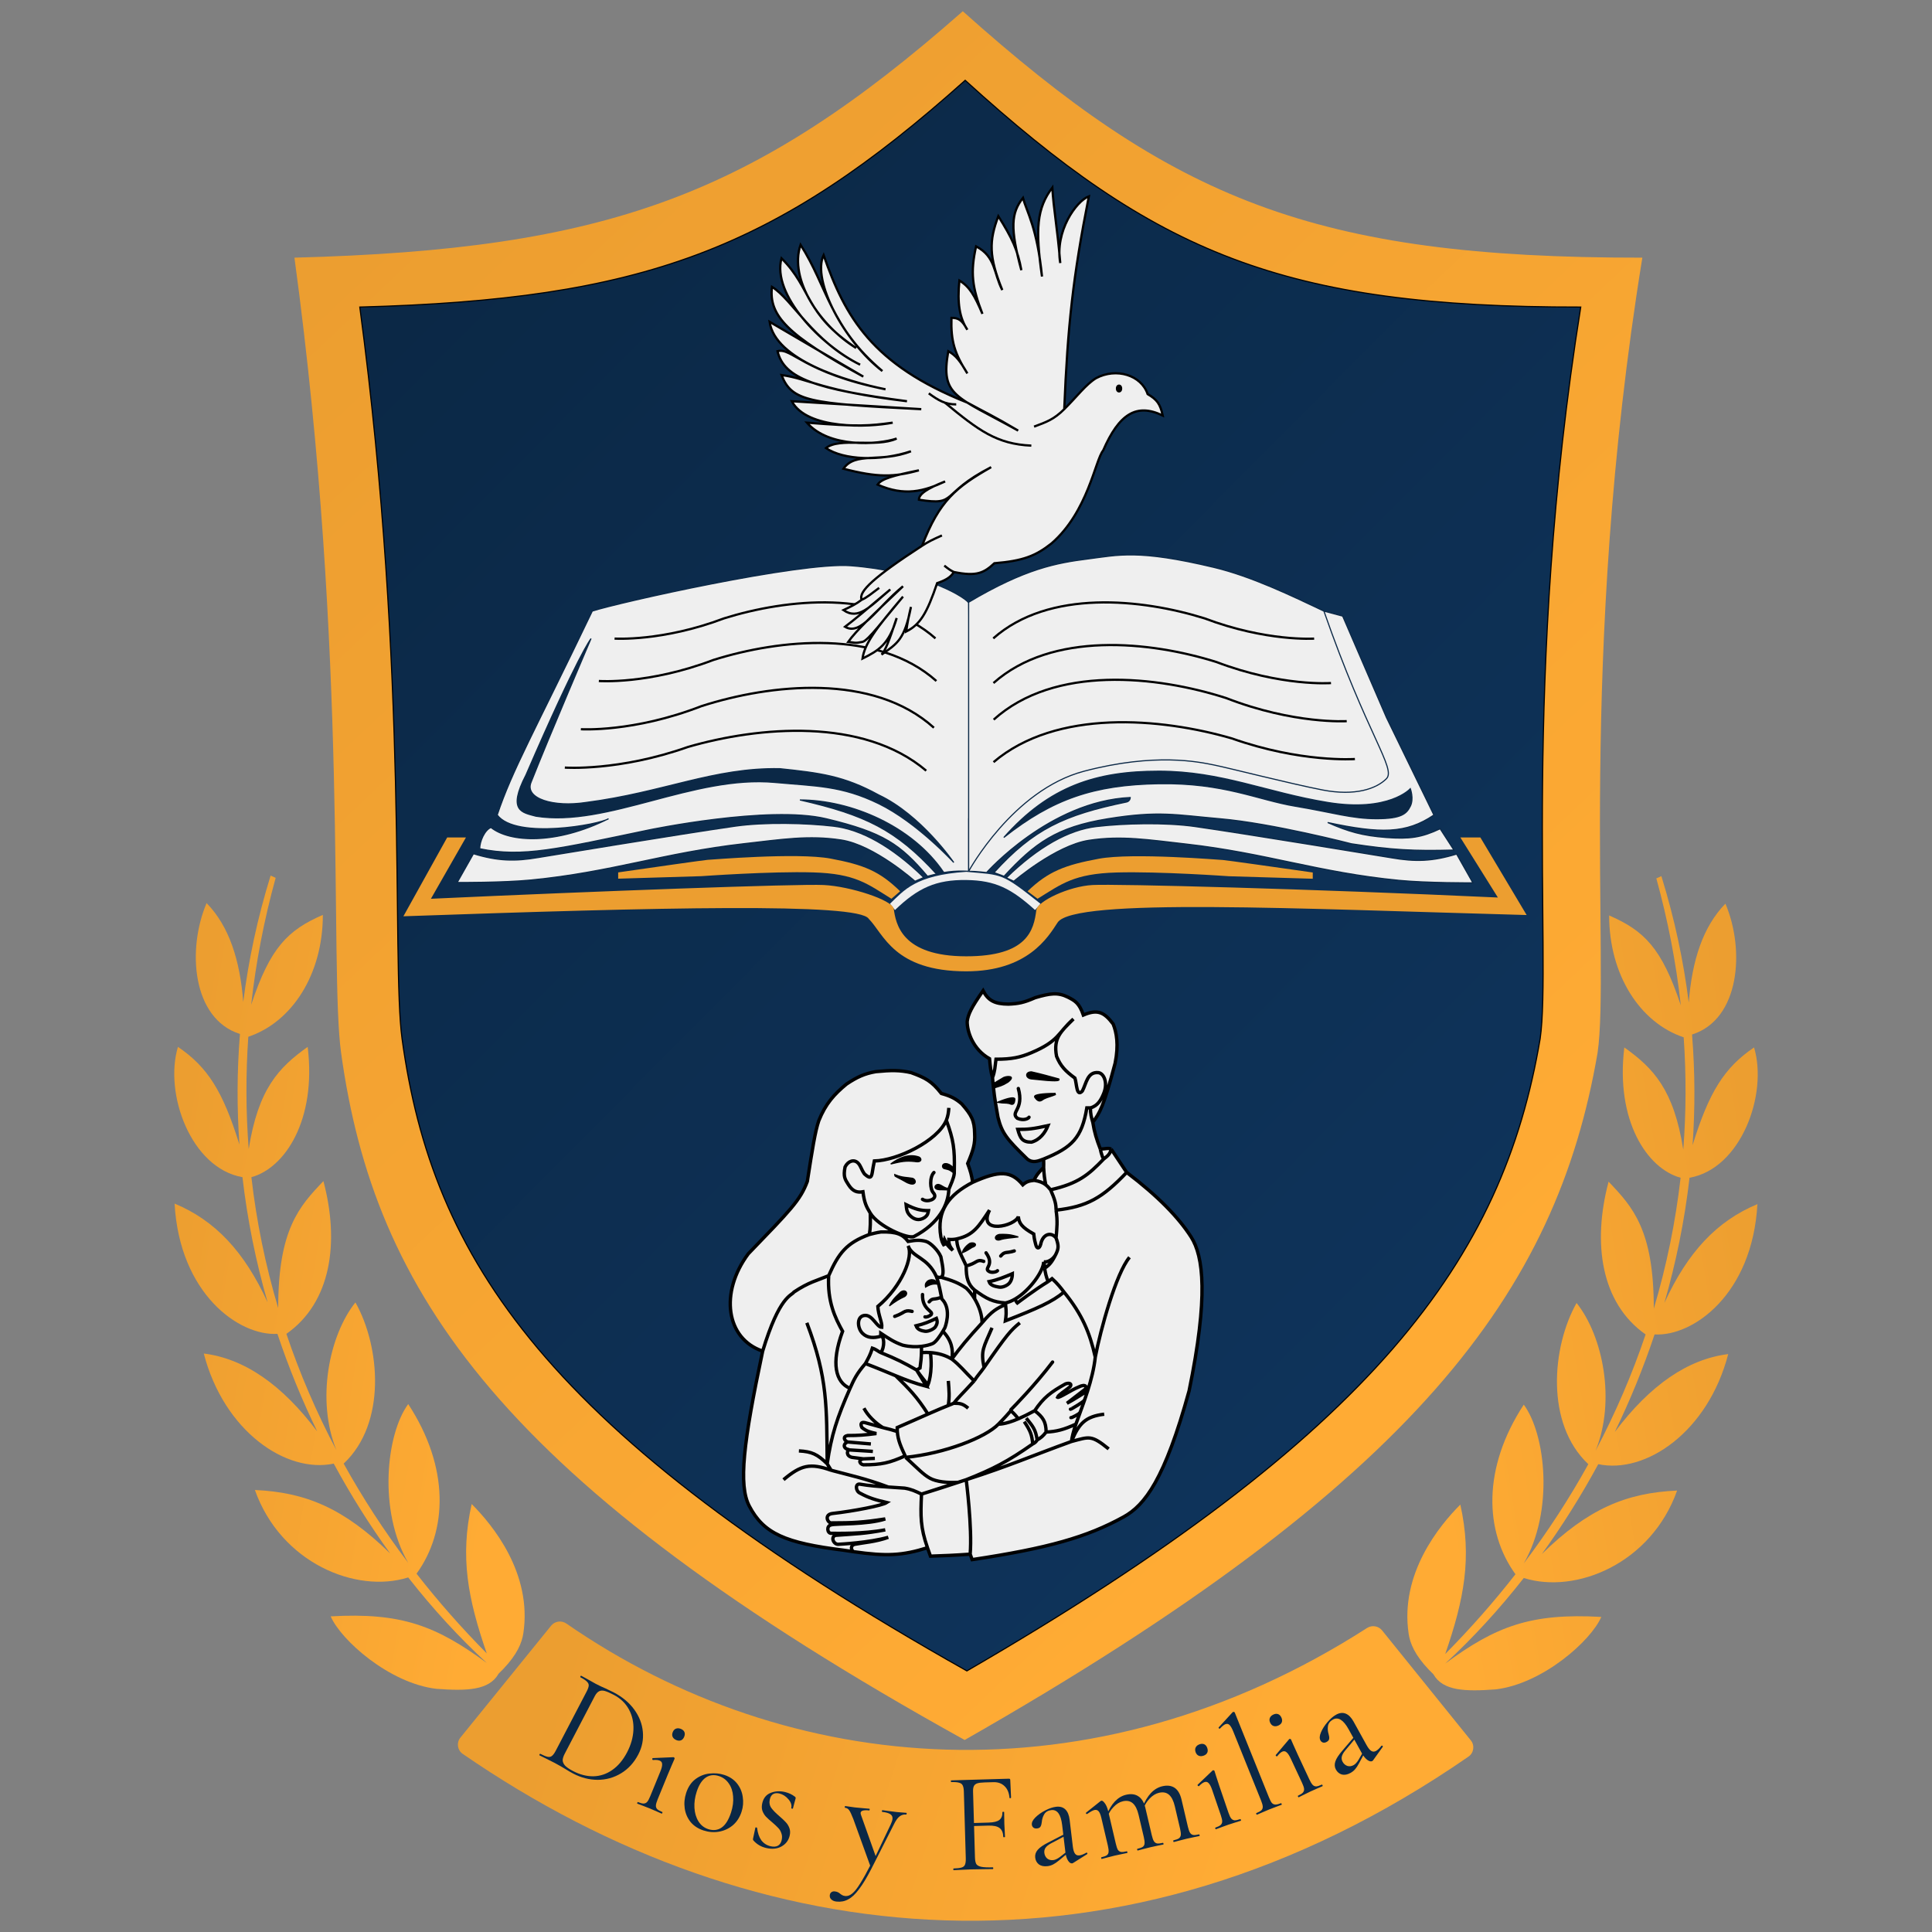 <svg width="1720" height="1720" viewBox="0 0 1720 1720" fill="none" xmlns="http://www.w3.org/2000/svg">
<rect x="0" y="0" width="1720" height="1720" fill="#808080" stroke="none"/>
<path d="M857.148 10C670.093 174.78 539.368 222.04 262.134 229.391C310.852 587.917 293.101 861.179 303.686 937.424C333.224 1150.2 444.96 1319.7 858.81 1549.06C1261.03 1319.7 1385.68 1150.2 1422.25 937.424C1433.58 861.169 1403.96 587.928 1462.13 229.391C1169.08 229.726 1043.92 177.061 857.148 10Z" fill="url(#paint0_linear_103_211)"/>
<path d="M859.28 71.496C689.842 223.108 571.429 266.591 320.306 273.354C364.435 603.229 348.356 854.654 357.944 924.806C384.7 1120.58 485.913 1276.53 860.786 1487.56C1225.12 1276.53 1338.03 1120.58 1371.15 924.806C1381.42 854.645 1354.59 603.24 1407.29 273.354C1141.83 273.663 1028.46 225.206 859.28 71.496Z" fill="url(#paint1_linear_103_211)" stroke="black"/>
<path d="M862.476 728.893V775.663C848.655 775.019 840.572 776.158 825.728 780.105C801.521 751.647 786.752 741.155 735.527 728.893C684.303 716.63 577.398 738.915 577.398 738.915C497.22 755.606 465.473 763.647 427.064 755.606C427.064 748.922 431.518 738.915 437.086 736.673C453.565 749.856 493.888 752.203 539.877 729.81C525.985 735.405 458.421 746.56 442.654 725.55C456.017 685.448 476.062 650.927 527.287 544.022C549.847 536.65 711.847 500.209 757.347 503.65C816.847 508.15 855.795 528.842 862.476 536.65C862.476 596.65 866.847 700.15 862.476 728.893Z" fill="#EFEFEF"/>
<path d="M862.476 775.663C862.476 775.663 862.476 748.922 862.476 728.893C866.847 700.15 862.476 596.65 862.476 536.65C855.795 528.842 816.847 508.15 757.347 503.65C711.847 500.209 549.847 536.65 527.287 544.022C476.062 650.927 456.017 685.448 442.654 725.55C459.358 747.809 534.198 733.966 541.763 728.88C494.993 752.265 453.79 750.036 437.086 736.673C431.518 738.915 427.064 748.922 427.064 755.606C465.473 763.647 497.22 755.606 577.398 738.915C577.398 738.915 684.303 716.63 735.527 728.893C786.752 741.155 801.521 751.647 825.728 780.105C840.572 776.158 848.655 775.019 862.476 775.663Z" stroke="#0B2846"/>
<path d="M893.838 780.151L884.937 776.809C919.9 738.259 947.21 725.502 1002.91 714.001C1004.81 713.608 1006.2 711.931 1006.2 709.988C934.49 713.329 878.331 776.809 878.331 776.809C878.331 776.809 868.554 775.628 862.347 775.696L862.347 724.15L862.347 693.283L862.347 536.173C912.847 506.15 940.847 501.15 968.347 497.65C995.847 494.15 1013.06 488.988 1080.74 505.15C1114.24 513.15 1150.35 530.65 1178.64 544.048L1195.33 548.503L1234.27 638.712L1276.55 725.58C1251.83 742.323 1229.04 742.31 1181.98 732.262C1200.64 740.513 1212.74 743.925 1234.27 745.626C1254.91 747.135 1265.49 745.681 1282.11 737.83L1294.35 756.763C1258.95 757.765 1238.98 756.687 1203.12 751.194C1203.12 751.194 1132.57 732.914 1086.3 728.921C1047.35 725.558 1031.93 721.482 986.177 728.921C940.42 736.359 921.217 750.56 893.838 780.151Z" fill="#EFEFEF"/>
<path d="M862.347 775.696C868.554 775.628 878.331 776.809 878.331 776.809C878.331 776.809 934.49 713.329 1006.2 709.988V709.988C1006.2 711.931 1004.81 713.608 1002.91 714.001C947.21 725.502 919.9 738.259 884.937 776.809L893.838 780.151C921.217 750.56 940.42 736.359 986.177 728.921C1031.93 721.482 1047.35 725.558 1086.3 728.921C1132.57 732.914 1203.12 751.194 1203.12 751.194C1238.98 756.687 1258.95 757.765 1294.35 756.763L1282.11 737.83C1265.49 745.681 1254.91 747.135 1234.27 745.626C1212.74 743.925 1200.64 740.513 1181.98 732.262C1229.04 742.31 1251.83 742.323 1276.55 725.58L1234.27 638.712L1195.33 548.503L1178.64 544.048M862.347 775.696C862.347 775.696 901.626 703.306 965.04 686.6C1028.45 669.895 1067.39 678.359 1080.74 681.032C1094.09 683.705 1148.61 697.701 1177.53 703.306C1206.46 708.91 1225.37 702.192 1234.27 693.283C1243.17 684.373 1217.28 654.888 1178.64 544.048M862.347 775.696L862.347 724.15C862.347 728.921 862.347 696.65 862.347 693.283C862.347 660.15 862.347 543.65 862.347 536.173C912.847 506.15 940.847 501.15 968.347 497.65C995.847 494.15 1013.06 488.988 1080.74 505.15C1114.24 513.15 1150.35 530.65 1178.64 544.048" stroke="#0B2846"/>
<path d="M822.386 781.216L814.591 784.559C814.591 784.559 778.532 752.366 748.89 747.808C719.936 743.356 695.761 747.334 662.03 751.149C591.023 759.18 544.36 776.481 472.72 783.443C447.616 785.883 407.019 785.67 407.019 785.67L421.496 760.058C443.113 766.674 458.453 767.028 479.402 763.399C479.402 763.399 607.465 742.247 654.235 735.559C680.961 731.737 717.709 732.677 742.208 735.559C766.707 738.441 794.014 753.525 822.386 781.216Z" fill="#EFEFEF" stroke="#0B2846"/>
<path d="M895.882 781.516L902.564 784.558C902.564 784.558 939.736 752.667 969.379 748.109C998.332 743.657 1022.51 747.635 1056.24 751.449C1127.25 759.48 1173.91 776.781 1245.55 783.743C1270.65 786.183 1311.25 785.971 1311.25 785.971L1296.77 760.358C1275.16 766.975 1259.82 767.329 1238.87 763.699C1238.87 763.699 1110.8 742.547 1064.03 735.859C1037.31 732.038 1000.56 732.977 976.061 735.859C951.562 738.742 924.255 753.826 895.882 781.516Z" fill="#EFEFEF" stroke="#0B2846"/>
<path d="M801.347 793.444L793.607 800.15C772.191 786.806 761.541 777.79 723.946 776.672C686.351 775.554 624.43 780.026 624.43 780.026L550.347 782.262V776.672C576.147 772.946 628.19 765.492 629.959 765.492C631.728 765.492 709.571 758.785 739.426 764.375C769.281 769.965 783.003 775.604 801.347 793.444Z" fill="#EC9E30"/>
<path d="M914.813 793.466L923.722 800.135C945.289 786.843 956.016 777.864 993.878 776.75C1031.74 775.637 1094.1 780.091 1094.1 780.091L1168.71 782.318V776.75C1142.73 773.038 1090.31 765.614 1088.53 765.614C1086.75 765.614 1008.35 758.933 978.288 764.502C948.221 770.07 933.287 775.697 914.813 793.466Z" fill="#EC9E30"/>
<path d="M860.248 783.444C833.354 783.096 817.199 790.46 796.774 810.17L792.319 804.602C804.847 792.65 814.847 779.15 860.248 776.15C892.847 779.15 891.244 776.763 926.347 804.602L921.495 810.17C900.419 791.165 886.342 783.781 860.248 783.444Z" fill="#EFEFEF"/>
<path d="M398.11 745.582H414.814L383.633 800.147C529.902 793.424 709.914 786.784 733.299 787.898C756.685 789.011 794.546 801.261 795.66 809.056C797.55 822.285 802.342 851.372 860.248 851.372C914.814 851.372 920.382 827.987 922.609 810.17C923.583 802.374 951.562 789.011 972.72 787.898C993.878 786.784 1165.53 791.264 1333.52 799.034L1300.11 745.582H1317.93L1359.13 814.624C1155.9 809.091 956.016 799.034 941.54 821.305C932.914 834.575 914.814 864.735 860.248 864.735C795.65 864.735 786.751 831.328 773.388 817.965C764.48 803.488 586.963 807.758 359.134 815.737L398.11 745.582Z" fill="#EC9E30"/>
<path d="M1031.74 686.57C976.061 686.571 934.327 699.694 893.656 745.59C937.227 711.163 974.052 698.664 1031.74 697.706C1089.43 696.749 1119.71 712.176 1153.12 717.744C1186.53 723.312 1203.23 728.88 1225.5 728.88C1247.78 728.88 1252.23 724.419 1255.57 717.744C1258.91 711.069 1255.57 702.161 1255.57 702.161C1255.57 702.161 1236.64 723.319 1182.07 714.41C1127.51 705.501 1087.42 686.57 1031.74 686.57Z" fill="#0B2846" stroke="#0B2846"/>
<path d="M840.203 776.764L833.522 777.877C797.725 738.679 770.161 725.445 712.141 712.176C757.798 712.176 812.364 735.561 840.203 776.764Z" fill="#0B2846" stroke="#0B2846"/>
<path d="M782.296 707.722C820.158 725.539 849.111 767.855 849.111 767.855C849.111 767.855 816.505 732.221 782.296 715.517C749.263 699.388 726.474 699.949 689.868 696.586C617.485 689.935 540.648 736.675 477.173 726.653C464.925 723.312 451.562 722.198 468.265 689.904C515.036 581.886 526.171 568.523 526.171 568.523C526.171 568.523 489.423 654.27 472.719 696.586C467.004 711.062 492.764 718.858 521.717 714.403C590.76 705.494 635.303 683.223 694.322 684.336C729.565 688.065 751.261 690.611 782.296 707.722Z" fill="#0B2846" stroke="#0B2846"/>
<path d="M547.134 568.514C547.134 568.514 589.634 571.327 644.634 550.5C700.634 533 783.397 524.491 832.802 568.327" stroke="black" stroke-width="2"/>
<path d="M1169.94 568.537C1169.94 568.537 1127.44 571.35 1072.44 550.523C1016.44 533.023 933.678 524.514 884.273 568.35" stroke="black" stroke-width="2"/>
<path d="M533.134 606.265C533.134 606.265 577.134 609.587 635.159 587.525C694.236 568.98 781.537 559.929 833.62 606.265" stroke="black" stroke-width="2"/>
<path d="M1184.94 608.101C1184.94 608.101 1140.94 611.424 1082.92 589.361C1023.84 570.816 936.538 561.765 884.454 608.101" stroke="black" stroke-width="2"/>
<path d="M517.124 649.204C517.124 649.204 563.873 652.185 624.468 628.656C686.15 608.846 777.241 598.995 831.425 647.867" stroke="black" stroke-width="2"/>
<path d="M1198.95 642.01C1198.95 642.01 1152.2 644.991 1091.61 621.462C1029.93 601.652 938.833 591.801 884.65 640.673" stroke="black" stroke-width="2"/>
<path d="M502.845 683.355C502.845 683.355 550.739 686.825 612.465 664.994C675.351 646.752 768.473 638.461 824.571 686.133" stroke="black" stroke-width="2"/>
<path d="M1206.23 675.734C1206.23 675.734 1158.34 679.204 1096.61 657.373C1033.72 639.131 940.602 630.84 884.504 678.512" stroke="black" stroke-width="2"/>
<path d="M1000.28 1350.48C967.575 1368.49 933.113 1378.3 865.481 1388.49L863.713 1383.63C848.383 1384.71 841.316 1384.95 829.129 1385.37L828.356 1385.4L825.704 1377.89C803.413 1384.93 789.121 1385.63 759.851 1381.42C757.577 1381.09 753.455 1380.48 751.012 1380.1C699.145 1373.63 679.916 1365.38 667.039 1340.76C657.33 1322.2 661.735 1284.19 678.972 1202.87C646.266 1191.82 640.521 1150.72 666.155 1116.24C703.606 1077.41 712.447 1068.71 718.749 1051.72C723.184 1023.24 725.664 1007.37 728.914 997.795C735.038 982.481 742.838 974.014 753.664 965.09C762.945 958.902 769.575 955.809 779.74 954.041C793.41 952.716 801.215 952.664 811.119 954.925C824.118 959.667 829.409 962.527 838.079 973.487C846.636 975.831 851.111 978.318 856.2 982.768C864.745 992.533 867.578 997.44 867.691 1009.29C868.194 1018.03 866.542 1024 861.503 1035.8C864.044 1042.84 865.007 1046.17 865.923 1052.6C889.664 1041.93 899.992 1042.07 910.562 1054.81C913.63 1052.1 915.917 1051.3 920.727 1050.83C922.14 1045.72 929.124 1039.34 929.124 1039.34C929.124 1039.34 929.291 1034.75 929.124 1031.83C924.216 1033.68 919.401 1035.8 914.539 1031.83C896.419 1014.15 892.071 1009.16 888.463 994.701C886.717 985.051 885.512 978.303 884.486 968.626C884.349 967.338 884.216 966.516 884.085 965.09C883.921 963.306 883.76 961.402 883.602 959.344C881.898 953.547 881.649 949.492 880.95 942.55C865.923 934.08 860.965 918.198 861.062 909.402C861.911 902.78 864.782 896.981 875.204 882C879.647 890.553 885.339 893.874 897.745 893.933C906.301 893.563 911.117 892.816 921.611 888.188C934.961 884.286 941.822 883.284 950.781 887.746C957.16 890.99 960.84 893.092 964.482 903.657C977.356 898.106 983.138 901.313 990.999 911.612C994 919.071 996.103 929.945 992.767 946.527C982.616 984.964 978.967 991.182 972.879 999.121C974.32 1008.2 976.297 1014.35 979.593 1022.99C979.591 1022.97 979.591 1022.97 979.594 1022.99C984.269 1022.89 986.45 1021.76 989.232 1022.99L1003.05 1043.74C1031.12 1065.03 1049.34 1083.98 1060.39 1101.22C1071.44 1118.45 1075.86 1154.25 1058.62 1238.22C1036.96 1316.89 1019.29 1340.02 1000.28 1350.48Z" fill="#EFEFEF"/>
<path d="M1003.05 1043.74C1031.12 1065.03 1049.34 1083.98 1060.39 1101.22C1071.44 1118.45 1075.86 1154.25 1058.62 1238.22C1036.96 1316.89 1019.29 1340.02 1000.28 1350.48C967.575 1368.49 933.113 1378.3 865.481 1388.49L863.713 1383.63M1003.05 1043.74L989.232 1022.99M1003.05 1043.74C981.467 1066.49 967.824 1074.26 940.173 1077.35M989.232 1022.99C986.45 1021.76 984.268 1022.89 979.593 1022.99M989.232 1022.99C988.343 1027.64 985.669 1029.38 982.602 1031.83M979.593 1022.99C976.296 1014.35 974.32 1008.2 972.879 999.121M979.593 1022.99C979.547 1022.69 980.637 1029.12 982.602 1031.83M972.879 999.121C978.967 991.182 982.616 984.964 992.767 946.527C996.103 929.945 994 919.071 990.999 911.612C983.138 901.313 977.356 898.106 964.481 903.657C960.84 893.092 957.16 890.99 950.781 887.746C941.822 883.284 934.961 884.286 921.611 888.188C911.117 892.816 906.301 893.563 897.745 893.933C885.339 893.874 879.647 890.553 875.204 882C864.782 896.981 861.911 902.78 861.062 909.402C860.965 918.198 865.923 934.08 880.95 942.55C881.649 949.492 881.898 953.547 883.602 959.344M972.879 999.121C971.553 994.701 970.773 991.608 970.773 986.304M883.602 959.344C885.812 953.599 885.812 949.621 886.696 942.992C900.838 942.992 908.352 941.34 918.075 937.246C943.267 926.639 941.499 919.703 955.642 907.192C944.593 918.241 937.522 923.987 940.615 940.34C944.151 949.179 948.571 953.599 956.968 959.786C958.736 965.09 958.294 977.023 963.598 971.277C967.133 964.648 968.017 954.041 977.74 954.925C982.602 955.367 986.58 963.764 982.602 973.487C980.392 978.889 977.402 984.536 970.773 986.304M883.602 959.344C883.76 961.402 883.921 963.306 884.085 965.09C884.216 966.516 884.349 967.338 884.486 968.626C885.512 978.303 886.717 985.051 888.463 994.701C892.071 1009.16 896.419 1014.15 914.539 1031.83C919.401 1035.8 924.216 1033.68 929.124 1031.83M929.124 1031.83C929.291 1034.75 929.124 1039.34 929.124 1039.34M929.124 1031.83C954.516 1021.54 963.17 1012.81 967.575 986.304H970.773M929.124 1039.34C929.124 1039.34 922.14 1045.72 920.727 1050.83M929.124 1039.34C929.46 1046.14 929.95 1049.38 931.015 1054.81M920.727 1050.83C915.917 1051.3 913.63 1052.1 910.562 1054.81C899.992 1042.07 889.664 1041.93 865.923 1052.6M920.727 1050.83C925.839 1051.68 928.699 1052.95 931.015 1054.81M865.923 1052.6C865.007 1046.17 864.044 1042.84 861.503 1035.8C866.542 1024 868.194 1018.03 867.691 1009.29C867.578 997.44 864.745 992.533 856.2 982.768C851.111 978.318 846.636 975.831 838.079 973.487C829.409 962.527 824.118 959.667 811.119 954.925C801.215 952.664 793.41 952.716 779.74 954.041C769.575 955.809 762.945 958.902 753.664 965.09C742.838 974.014 735.038 982.481 728.914 997.795C725.664 1007.37 723.184 1023.24 718.749 1051.72C712.447 1068.71 703.606 1077.41 666.155 1116.24C640.521 1150.72 646.266 1191.82 678.972 1202.87M865.923 1052.6C844.709 1063.65 833.66 1077.79 837.637 1101.22C838.386 1104.85 839.038 1106.62 840.731 1109.17C840.078 1106.62 840.042 1105.34 840.731 1103.43C842.94 1108.3 844.784 1110.14 848.245 1113.15C845.719 1109.79 844.534 1107.82 844.709 1103.43C847.33 1103.59 849.681 1103.42 851.78 1102.96M678.972 1202.87C661.735 1284.19 657.33 1322.2 667.039 1340.76C679.916 1365.38 699.145 1373.63 751.012 1380.1C753.455 1380.48 757.577 1381.09 759.851 1381.42M678.972 1202.87C693.999 1153.37 704.549 1153.69 706.816 1150.27C720.075 1141.43 727.146 1140.11 737.753 1135.69M825.704 1377.89L828.356 1385.4C841.023 1384.96 848.062 1384.73 863.713 1383.63M825.704 1377.89C819.358 1359.64 819.457 1350.02 820.401 1330.15M825.704 1377.89C803.413 1384.93 789.121 1385.63 759.851 1381.42M863.713 1383.63C865.652 1359.92 860.178 1317.34 860.178 1317.34M860.178 1317.34L820.401 1330.15M860.178 1317.34C898.517 1305.05 918.517 1296.12 953.874 1283.31M860.178 1317.34C883.918 1307.96 897.167 1301.12 919.401 1285.51M860.178 1317.34C860.178 1317.34 857.394 1318.26 853.106 1319.67M820.401 1330.15C814.618 1327.46 811.682 1325.93 805.374 1324.85C799.844 1324.44 795.09 1324.14 790.789 1323.86M820.401 1330.15C830.714 1326.99 844.76 1322.41 853.106 1319.67M759.851 1381.42C757.642 1380.1 756.758 1375.68 761.177 1374.79C767.807 1373.47 780.182 1372.58 790.789 1368.6C773.994 1373.47 747.034 1374.79 747.034 1374.79C742.173 1375.68 739.079 1368.16 743.941 1366.84C761.619 1365.51 769.575 1365.51 788.137 1361.97C768.691 1365.68 745.43 1365.07 739.963 1365.07C736.427 1365.07 735.543 1358.44 739.963 1357.56C744.383 1356.23 771.784 1357.56 788.137 1352.25C768.249 1355.35 759.432 1355.79 739.963 1355.79C736.869 1355.79 733.333 1348.27 741.289 1347.39C759.992 1345.31 785.485 1340.32 789.463 1337.67C779.273 1335.29 773.548 1333.58 765.597 1329.27C761.619 1327.5 761.177 1320.56 765.597 1321.31C774.081 1322.76 781.341 1323.26 790.789 1323.86M953.874 1283.31C969.922 1279.13 971.383 1277.21 987.022 1289.93M953.874 1283.31C960.532 1267.16 966.379 1261.08 983.044 1259M953.874 1283.31C954.25 1280.05 955.656 1274.1 957.852 1267.84M975.089 1208.17C979.704 1183.8 993.651 1133.48 1005.58 1119.34C993.651 1133.48 979.692 1183.86 975.089 1208.17ZM975.089 1208.17C970.227 1186.51 963.374 1170.01 947.245 1150.27M975.089 1208.17C974.044 1218.17 971.393 1228.47 968.299 1238.22M947.245 1150.27C944.165 1146.27 941.499 1142.76 936.638 1138.34L933.102 1140.99M947.245 1150.27C936.911 1158.96 923.607 1164.82 895.093 1175.91C895.737 1171.41 896.078 1168.71 895.248 1161.32M933.102 1140.99C931.356 1136.51 930.699 1133.57 930.008 1129.06M933.102 1140.99C921.76 1147.82 905.7 1160 905.7 1160C905.7 1160 904.149 1158.49 903.932 1156.36M930.008 1129.06C934.245 1126.25 936.511 1123.77 940.173 1116.24M930.008 1129.06C929.988 1126.77 929.781 1125.5 929.124 1123.31M940.173 1116.24C942.38 1111.47 942.722 1109.24 940.173 1102.1M940.173 1116.24C938.249 1120.53 933.102 1124.2 929.124 1123.31M940.173 1102.1C940.952 1093.17 941.695 1087.42 940.173 1077.35M940.173 1102.1C935.754 1096.35 928.24 1098.56 926.472 1107.84C925.147 1112.26 922.937 1111.82 922.053 1107.84C921.611 1105.86 920.861 1104.05 920.285 1098.56C909.408 1092.51 907.202 1088.87 906.584 1083.09C903.932 1091.58 869.973 1099.56 880.95 1077.35C871.233 1092 866.671 1099.71 851.78 1102.96M940.173 1077.35C940.268 1071.9 939.074 1067.84 935.312 1059.23M982.602 1031.83C969.041 1045.93 960.072 1053.58 935.312 1059.23M935.312 1059.23C933.797 1057.48 932.521 1056.02 931.015 1054.81M851.78 1102.96C851.78 1109.61 853.99 1114.03 860.178 1126.85C860.05 1137.87 861.945 1143.64 867.691 1148.51M867.691 1148.51C878.644 1156.57 884.044 1159.11 895.093 1160M867.691 1148.51V1156.28M895.093 1160C898.033 1159.36 901.017 1158.08 903.932 1156.36M895.093 1160C895.149 1160.46 895.201 1160.9 895.248 1161.32M929.124 1123.31C929.124 1131.29 917.232 1148.48 903.932 1156.36M737.753 1135.69C736.427 1158.67 743.499 1173.26 750.128 1185.19C739.521 1213.92 743.941 1230.71 756.758 1236.01M737.753 1135.69C746.594 1115.55 753.664 1106.52 773.994 1099.01M756.758 1236.01C745.267 1262.09 740.059 1277.77 736.427 1303.19M756.758 1236.01C760.351 1228.02 762.503 1223.2 770.459 1213.92M736.427 1303.19C735.89 1252.51 737.105 1227.23 718.307 1177.68M736.427 1303.19C727.759 1294.67 722.666 1292.28 711.235 1291.7M736.427 1303.19L739.963 1308.94M739.963 1308.94C721.295 1302.31 713.06 1304.26 697.534 1317.34M739.963 1308.94C756.316 1313.36 769.943 1316.06 790.789 1323.86M770.459 1213.92C773.11 1209.05 774.847 1206.07 776.646 1200.22C780.48 1201.5 782.037 1203.38 784.16 1204.19M770.459 1213.92C781.309 1218.03 789.724 1221.64 797.419 1224.78M784.16 1204.19C787.849 1199.23 787.253 1189.17 784.16 1189.61M784.16 1204.19C798.286 1209.91 805.021 1213.34 815.981 1219.66M784.16 1189.61C777.972 1191.38 772.226 1191.38 767.807 1186.96C762.945 1182.09 762.503 1171.05 770.459 1171.05C777.088 1171.05 780.624 1181.65 785.043 1181.65C785.485 1177.23 781.95 1171.05 781.508 1163.09C803.164 1144.97 813.329 1118.45 808.468 1109.17C812.445 1119.78 825.704 1118.89 833.66 1136.57M784.16 1189.61V1186.96C791.697 1191.94 795.918 1194.82 803.606 1197.56C809.986 1199.11 815.735 1199.16 820.401 1198.6M833.66 1136.57C836.508 1144.53 837.195 1150.72 838.521 1156.46C847.803 1165.74 841.173 1182.09 841.173 1182.09C841.173 1182.09 840.483 1183.38 839.399 1185.19M833.66 1136.57C835.409 1137.28 836.709 1137.42 837.637 1137.05M815.981 1219.66L819.075 1217.89C819.879 1212.27 820.208 1208.54 820.333 1204.19M815.981 1219.66C819.55 1225.43 821.541 1228.66 824.82 1234.25C814.768 1231.66 806.607 1228.55 797.419 1224.78M815.981 1219.66C818.78 1223.93 826.146 1232.92 826.146 1232.92C826.146 1232.92 830.566 1222.31 828.356 1204.19M820.401 1198.6C824.659 1198.1 828.015 1197.08 830.124 1196.24C833.117 1195.04 837.125 1188.98 839.399 1185.19M820.401 1198.6C820.399 1200.66 820.382 1202.48 820.333 1204.19M839.399 1185.19C847.279 1193.29 848.837 1201.98 847.361 1209.94M847.361 1209.94C847.153 1211.06 847.717 1208.69 847.361 1209.94ZM847.361 1209.94C854.432 1200.22 861.955 1191.12 874.321 1177.68M847.361 1209.94C841.332 1206.29 834.86 1204.64 828.356 1204.19M847.361 1209.94C854.248 1215.19 858.13 1220.3 867.249 1229.39M820.333 1204.19C824.111 1203.91 825.521 1204 828.356 1204.19M837.637 1137.05C840.626 1135.86 839.76 1129.31 837.637 1118.89C835.287 1113.15 828.356 1106.28 824.378 1105.19C819.517 1103.87 815.788 1103.93 808.468 1105.19C803.765 1098.99 798.302 1096.35 784.16 1096.8C780.742 1097.28 776.841 1098.31 773.994 1099.01M837.637 1137.05C848.19 1140.1 853.324 1142.13 860.178 1146.74C862.887 1149.29 865.481 1152.58 867.691 1156.28M874.321 1177.68C874.321 1170.61 871.61 1162.82 867.691 1156.28M874.321 1177.68C883.27 1166.88 887.586 1164.81 895.248 1161.32M919.401 1285.51C918.69 1277.36 917.436 1274.1 911.888 1265.63M919.401 1285.51C921.196 1284.61 922.111 1283.93 923.379 1281.98M923.379 1281.98C921.904 1272.38 919.596 1269.94 913.655 1262.53M923.379 1281.98C926.863 1279.83 928.297 1278.77 931.334 1274.91M931.334 1274.91C940.389 1274.5 947.113 1272.8 957.852 1267.84M931.334 1274.91C931.223 1265.58 928.523 1261.66 921.169 1255.9M957.852 1267.84C959.984 1261.76 962.693 1254.68 965.347 1247.06C966.35 1244.19 967.345 1241.23 968.299 1238.22M921.169 1255.9C929.087 1244.09 935.564 1239.29 948.571 1232.04C952.106 1230.71 954.758 1232.04 952.548 1234.69C947.687 1238.67 942.383 1241.76 941.499 1243.97C942.825 1244.85 953.874 1237.34 960.504 1234.69C966.691 1231.6 968.459 1235.13 965.365 1237.34L949.897 1249.27C956.526 1245.74 960.946 1242.64 968.299 1238.22M921.169 1255.9C915.486 1259.02 910.674 1261.36 906.584 1263.12M853.106 1319.67C843.555 1320.22 833.748 1319.24 827.914 1316.01C822.081 1312.78 817.749 1308.06 806.258 1297.45M806.258 1297.45C841.173 1293.91 877.414 1279.77 888.905 1267.84M806.258 1297.45C805.913 1296.69 806.144 1296.84 805.816 1296.12M888.905 1267.84C888.905 1267.84 894.604 1262.15 899.955 1255.9C902.823 1258.49 904.246 1260.09 906.584 1263.12M888.905 1267.84C888.905 1267.84 894.452 1268.36 906.584 1263.12M849.128 1249.27C854.874 1249.27 857.287 1249.72 861.945 1253.69M849.128 1249.27C851.999 1245.29 856.693 1240.94 867.249 1229.39M849.128 1249.27C840.751 1252.58 833.804 1255.56 826.146 1258.92M876.088 1217.45C896.861 1187.4 899.955 1184.3 907.91 1177.68M876.088 1217.45C872.922 1202.12 875.646 1199.77 883.16 1182.09M876.088 1217.45C873.339 1221.43 870.343 1224.52 867.249 1229.39M798.859 1274.47C798.783 1273.35 798.744 1272.17 798.744 1270.93C810.042 1266.06 818.452 1262.29 826.146 1258.92M798.859 1274.47C791.352 1272.31 794.135 1272.89 785.927 1270.93M798.859 1274.47C799.404 1282.54 802.414 1288.71 805.816 1296.12M785.927 1270.93C778.856 1266.51 772.464 1260.07 769.133 1253.69M785.927 1270.93L770.017 1266.51C766.039 1265.63 766.039 1268.28 767.365 1270.93C771.784 1274.47 774.709 1274.94 780.182 1276.23C769.767 1277.59 764.128 1278.02 754.548 1278C750.128 1278.89 751.454 1282.42 754.548 1283.75M754.548 1283.75L775.32 1285.51M754.548 1283.75C750.57 1285.51 751.012 1288.61 753.664 1289.93L756.316 1290.82M777.088 1292.14L756.316 1290.82M756.316 1290.82C754.106 1290.82 752.78 1296.12 758.526 1297.45L768.691 1298.77M778.856 1298.33L768.691 1298.77M768.691 1298.77C763.387 1299.66 765.597 1303.64 768.691 1304.08C784.601 1304.08 792.115 1302.31 805.816 1296.12M826.146 1258.92C816.495 1243.71 809.715 1236.82 797.419 1224.78M773.994 1099.01C774.97 1092.89 774.894 1088.24 774.783 1080M774.783 1080C781.928 1091.93 808.672 1103.43 813.771 1100.77C835.87 1089.28 844.267 1072.49 844.709 1058.79C846.268 1054.89 849.204 1048.92 849.57 1044.54C849.619 1043.95 849.623 1043.4 849.57 1042.88C849.581 1042.43 849.59 1041.99 849.599 1041.55C849.969 1023.06 848.976 1015.06 842.499 997.353M774.783 1080C771.343 1074.26 769.575 1071.16 768.249 1061C763.387 1061.88 759.259 1060.82 755.432 1054.81C752.338 1049.95 750.57 1047.74 752.338 1038.9C754.99 1033.59 760.293 1031.83 763.829 1035.36C766.481 1038.01 766.481 1040.67 769.575 1045.09C773.911 1048.94 775.769 1049.44 776.646 1043.32C777.088 1040.23 777.53 1038.01 778.414 1033.59C798.744 1033.15 834.544 1015.92 842.499 997.353M842.499 997.353C843.992 993.447 844.454 990.34 844.709 986.304" stroke="black" stroke-width="3"/>
<path d="M806.7 1072.49C814.925 1076.52 819.303 1077.78 826.588 1077.79C826.146 1080 826.146 1081.77 823.053 1083.98C818.191 1087.07 813.771 1085.75 810.236 1082.21C807.142 1079.12 807.142 1076.46 806.7 1072.49Z" fill="#EFEFEF" stroke="black" stroke-width="3"/>
<path d="M952.99 1254.58C953.525 1254.81 965.05 1247.62 964.923 1247.06" stroke="black" stroke-width="3" stroke-linecap="round"/>
<path d="M953.432 1262.09C954.174 1262.32 960.76 1258.72 960.946 1258.11" stroke="black" stroke-width="3" stroke-linecap="round"/>
<path d="M899.954 1255.02C903.49 1251.48 921.611 1232.92 937.079 1212.59" stroke="black" stroke-width="3" stroke-linecap="round"/>
<path d="M844.267 1251.04C845.417 1243.18 844.97 1238.21 844.267 1229.39" stroke="black" stroke-width="3"/>
<path d="M831.45 1043.85C827.472 1047.83 827.914 1058.87 831.008 1061.97C833.66 1065.06 831.45 1067.27 829.24 1068.16C827.03 1069.04 823.936 1069.48 821.285 1067.71" stroke="black" stroke-width="3" stroke-linecap="round"/>
<path d="M821.285 1152.48C820.843 1166.63 831.892 1167.07 828.798 1170.6C827.03 1171.93 824.766 1172.83 823.494 1172.37" stroke="black" stroke-width="3" stroke-linecap="round"/>
<path d="M877.856 1115.36C886.112 1126.85 874.762 1129.06 880.95 1132.15C883.16 1133.26 887.222 1132.36 888.021 1131.27" stroke="black" stroke-width="3" stroke-linecap="round"/>
<path d="M801.838 1150.27C806.258 1147.18 809.234 1151.71 805.374 1154.25C800.351 1156.56 797.358 1158.48 791.823 1162.56C794.012 1158.59 794.767 1156.9 801.838 1150.27Z" fill="black"/>
<path d="M791.673 1162.65L791.823 1162.56M791.823 1162.56C797.358 1158.48 800.351 1156.56 805.374 1154.25C809.234 1151.71 806.258 1147.18 801.838 1150.27C794.767 1156.9 794.012 1158.59 791.823 1162.56Z" stroke="black"/>
<path d="M863.271 1106.96C867.608 1105.16 871.227 1108.73 865.481 1110.5C863.271 1111.82 861.061 1113.59 856.642 1115.36C857.084 1113.15 859.294 1109.61 863.271 1106.96Z" fill="black" stroke="black"/>
<path d="M889.877 1098.96C884.561 1099.88 885.349 1104.79 889.877 1103.87C895.093 1102.1 899.783 1102.22 906.584 1101.22C902.234 1099.94 899.566 1098.67 889.877 1098.96Z" fill="black" stroke="black"/>
<path d="M796.535 1171.93C802.273 1169.95 803.741 1168.34 805.816 1167.51C808.026 1166.63 809.794 1167.07 812.003 1167.51" stroke="black" stroke-width="3" stroke-linecap="round"/>
<path d="M862.231 1126.45C867.276 1124.82 868.644 1123.3 870.476 1122.6C872.428 1121.85 873.908 1122.39 875.767 1122.97" stroke="black" stroke-width="3" stroke-linecap="round"/>
<path d="M836.686 1155.41C833.048 1156.56 831.703 1156.3 830.345 1156.66C828.898 1157.04 828.171 1157.93 827.221 1158.98" stroke="black" stroke-width="3" stroke-linecap="round"/>
<path d="M902.962 1113.66C898.333 1115.13 896.621 1114.79 894.892 1115.25C893.051 1115.73 892.126 1116.86 890.916 1118.2" stroke="black" stroke-width="3" stroke-linecap="round"/>
<path d="M929.124 977.906C926.031 980.116 924.679 980.876 921.611 976.58C920.664 975.255 927.357 973.928 939.732 973.928C935.754 975.697 932.66 976.139 929.124 977.906Z" fill="black" stroke="black" stroke-width="2"/>
<path d="M898.443 981.913C901.364 983.108 902.562 983.44 903.008 978.619C903.146 977.131 898.133 977.743 889.789 981.147C893.139 981.69 895.392 981.248 898.443 981.913Z" fill="black" stroke="black" stroke-width="2"/>
<path d="M814.213 1034.04C806.418 1033.19 802.28 1034.04 792.999 1036.25C800.512 1030.5 809.351 1026.97 818.191 1030.06C820.842 1031.38 820.842 1035.36 814.213 1034.04Z" fill="black" stroke="black"/>
<path d="M804.932 1050.83C801.838 1049.03 796.977 1046.85 796.977 1046.41C803.606 1049.06 807.584 1048.62 812.445 1049.51C815.539 1050.83 815.097 1055.25 809.352 1053.04C808.091 1052.68 806.671 1051.84 804.932 1050.83Z" fill="black" stroke="black" stroke-width="2"/>
<path d="M838.374 1058.68C840.817 1058.63 844.312 1059.01 844.543 1058.71C839.941 1057.99 838.281 1055.49 835.422 1054.95C833.228 1054.68 831.133 1057.81 835.075 1058.5C835.875 1058.73 837.001 1058.7 838.374 1058.68Z" fill="black" stroke="black" stroke-width="2"/>
<path d="M906.584 969.067C911.888 988.072 899.071 989.84 905.7 995.585C911.888 998.237 915.911 995.393 916.1 994.638" stroke="black" stroke-width="3" stroke-linecap="round"/>
<path d="M823.937 1145.85C827.914 1143.64 830.381 1142.72 834.544 1143.2C834.746 1142.16 834.619 1141.51 831.892 1139.67C830.566 1139.22 828.356 1138.78 825.704 1140.55C823.919 1142.3 823.517 1143.46 823.937 1145.85Z" fill="black" stroke="black"/>
<path d="M833.66 1173.7C827.03 1176.79 823.053 1178.56 815.539 1180.33C816.865 1183.86 820.401 1184.75 823.495 1185.19C826.588 1185.63 831.715 1182.98 832.776 1181.21C834.102 1179 834.986 1177.23 833.66 1173.7Z" fill="#EFEFEF" stroke="black" stroke-width="3"/>
<path d="M901.032 1134.03C894.381 1136.83 887.99 1139.53 880.508 1140.99C881.7 1144.58 886.272 1145.3 889.347 1145.85C892.422 1146.41 896.419 1144.53 898.187 1142.76C899.955 1140.99 901.281 1137.9 901.281 1133.92L901.032 1134.03Z" fill="#EFEFEF" stroke="black" stroke-width="3"/>
<path d="M918.273 960.54C939.693 962.869 943.996 962.63 942.633 960.54C933.393 958.02 927.513 956.34 918.273 954.24C912.393 954.24 912.813 959.947 918.273 960.54Z" fill="black" stroke="black"/>
<path d="M918.273 1016.82C925.833 1014.72 930.453 1008.42 932.973 1002.12C919.533 1005.06 915.333 1005.48 906.093 1005.48C908.193 1013.04 909.873 1016.82 918.273 1016.82Z" stroke="black" stroke-width="3"/>
<path d="M897.273 963.48C891.813 966.84 890.178 966.88 885.093 968.52V964.32C889.685 961.696 887.613 962.64 893.493 959.28C896.853 957.712 904.833 957.6 897.273 963.48Z" fill="black" stroke="black"/>
<path d="M849.392 1039.92L848.973 1044.12C845.613 1042.02 846.453 1041.6 840.573 1040.34C838.053 1039.5 838.472 1034.88 843.513 1036.14C845.612 1036.67 847.26 1038.28 849.392 1039.92Z" fill="black" stroke="black"/>
<path d="M447.922 1486L443.922 1490C435.422 1505 415.422 1505.5 388.422 1503.5C346.422 1498.5 303.422 1460 294.422 1439C357.46 1435.38 388.422 1447.5 433.363 1480.5C409.135 1458.15 385.577 1432.62 363.422 1404.34C316.922 1419 249.922 1391.35 226.922 1326.5C272.422 1328.5 306.397 1342.93 347.355 1383C329.344 1358.11 312.452 1331.36 297.111 1303C254.922 1312 199.422 1274.36 181.422 1205C217.422 1209.5 250.922 1232.5 282.422 1274.36C268.983 1246.68 257.049 1217.65 246.982 1187.5C212.922 1189.5 159.922 1152 155.422 1071.5C191.422 1086.5 217.422 1114 238.273 1159.5C227.934 1123.65 220.271 1086.37 215.856 1048C169.922 1040 145.922 973.5 158.422 932C184.922 950 198.422 971.5 213.16 1019C210.879 986.788 210.924 953.89 213.62 920.5C170.922 907 166.422 845 183.922 804C203.922 824.5 213.62 854.5 216.557 892C221.208 854.941 229.186 817.354 240.922 779.5L245.422 781.5C235.032 819.127 227.782 856.872 223.621 894.5C240.589 843.273 256.422 828 287.422 814.5C287.422 867.5 259.922 910 221.059 923C218.736 956.529 218.867 989.918 221.416 1023C229.922 969.5 247.922 950.5 273.922 932C281.922 997.5 253.422 1040 223.81 1048C228.324 1087.43 236.296 1126.36 247.666 1164.5C247.666 1094.5 266.422 1074 287.922 1051.5C302.422 1106 294.922 1159.5 254.966 1187.5C266.864 1222.82 281.716 1257.39 299.473 1291C281.422 1246.5 292.922 1189 316.422 1159.5C338.422 1198.5 344.422 1267 305.96 1303C322.731 1333.33 341.897 1362.84 363.422 1391.35C336.422 1344.5 343.922 1276.5 363.422 1250C400.422 1306.5 398.422 1363 370.83 1401C389.92 1425.47 410.772 1449.17 433.363 1472C416.422 1423 409.422 1386 419.922 1339C438.422 1357.5 473.922 1400.5 465.922 1454C464.651 1462.5 460.481 1472.84 447.922 1486Z" fill="url(#paint2_linear_103_211)"/>
<path d="M1272.08 1486.5L1276.08 1490.5C1284.58 1505.5 1304.58 1506 1331.58 1504C1373.58 1499 1416.58 1460.5 1425.58 1439.5C1362.54 1435.88 1331.58 1448 1286.64 1481C1310.87 1458.65 1334.42 1433.12 1356.58 1404.84C1403.08 1419.5 1470.08 1391.85 1493.08 1327C1447.58 1329 1413.6 1343.43 1372.65 1383.5C1390.66 1358.61 1407.55 1331.86 1422.89 1303.5C1465.08 1312.5 1520.58 1274.86 1538.58 1205.5C1502.58 1210 1469.08 1233 1437.58 1274.86C1451.02 1247.18 1462.95 1218.15 1473.02 1188C1507.08 1190 1560.08 1152.5 1564.58 1072C1528.58 1087 1502.58 1114.5 1481.73 1160C1492.07 1124.15 1499.73 1086.87 1504.14 1048.5C1550.08 1040.5 1574.08 974 1561.58 932.5C1535.08 950.5 1521.58 972 1506.84 1019.5C1509.12 987.288 1509.08 954.39 1506.38 921C1549.08 907.5 1553.58 845.5 1536.08 804.5C1516.08 825 1506.38 855 1503.44 892.5C1498.79 855.441 1490.81 817.854 1479.08 780L1474.58 782C1484.97 819.627 1492.22 857.372 1496.38 895C1479.41 843.773 1463.58 828.5 1432.58 815C1432.58 868 1460.08 910.5 1498.94 923.5C1501.26 957.029 1501.13 990.418 1498.58 1023.5C1490.08 970 1472.08 951 1446.08 932.5C1438.08 998 1466.58 1040.5 1496.19 1048.5C1491.68 1087.93 1483.7 1126.86 1472.33 1165C1472.33 1095 1453.58 1074.5 1432.08 1052C1417.58 1106.5 1425.08 1160 1465.03 1188C1453.14 1223.32 1438.28 1257.89 1420.53 1291.5C1438.58 1247 1427.08 1189.5 1403.58 1160C1381.58 1199 1375.58 1267.5 1414.04 1303.5C1397.27 1333.83 1378.1 1363.34 1356.58 1391.85C1383.58 1345 1376.08 1277 1356.58 1250.5C1319.58 1307 1321.58 1363.5 1349.17 1401.5C1330.08 1425.97 1309.23 1449.67 1286.64 1472.5C1303.58 1423.5 1310.58 1386.5 1300.08 1339.5C1281.58 1358 1246.08 1401 1254.08 1454.5C1255.35 1463 1259.52 1473.34 1272.08 1486.5Z" fill="url(#paint3_linear_103_211)"/>
<path d="M490.636 1447.31C493.964 1443.2 499.912 1442.4 504.258 1445.41C701.312 1581.86 971.637 1606.87 1217.03 1449.37C1221.37 1446.59 1227.15 1447.45 1230.39 1451.46L1309.45 1549.42C1313.07 1553.91 1312.09 1560.58 1307.34 1563.86C999.467 1776.81 671.559 1740.48 411.91 1561.4C407.15 1558.11 406.221 1551.46 409.862 1546.97L490.636 1447.31Z" fill="url(#paint4_linear_103_211)"/>
<path d="M510.399 1579.01C508.205 1577.86 505.73 1576.43 502.974 1574.7C501.954 1574.07 500.632 1573.29 499.007 1572.34C497.458 1571.44 495.7 1570.47 493.733 1569.44L485.958 1565.53C484.556 1564.9 482.645 1563.95 480.224 1562.68C480.073 1562.6 480.116 1562.34 480.353 1561.88C480.59 1561.43 480.784 1561.24 480.935 1561.32C483.81 1562.82 485.989 1563.72 487.472 1564.01C489.032 1564.34 490.314 1564.1 491.321 1563.28C492.443 1562.42 493.596 1560.85 494.78 1558.59L522.199 1506.05C523.384 1503.78 524.025 1501.99 524.124 1500.7C524.223 1499.4 523.69 1498.21 522.526 1497.12C521.477 1495.99 519.515 1494.68 516.64 1493.18C516.489 1493.1 516.531 1492.84 516.768 1492.38C517.005 1491.93 517.199 1491.74 517.351 1491.82L522.965 1494.89C526.064 1496.7 528.558 1498.1 530.45 1499.09C533.324 1500.59 536.221 1501.96 539.138 1503.19C542.546 1504.78 544.893 1505.9 546.179 1506.58C554.046 1510.68 560.217 1515.83 564.69 1522.01C569.162 1528.2 571.701 1534.77 572.306 1541.72C572.986 1548.72 571.628 1555.47 568.233 1561.98C564.403 1569.32 559.268 1574.91 552.827 1578.77C546.501 1582.59 539.579 1584.51 532.059 1584.54C524.579 1584.48 517.359 1582.64 510.399 1579.01ZM510.153 1576.71C516.205 1579.87 522.228 1581.43 528.221 1581.38C534.254 1581.25 539.839 1579.4 544.977 1575.83C550.231 1572.22 554.674 1566.93 558.306 1559.97C561.741 1553.39 563.611 1546.76 563.918 1540.09C564.225 1533.42 562.88 1527.32 559.884 1521.81C556.888 1516.3 552.364 1511.97 546.312 1508.81C543.059 1507.11 540.426 1505.98 538.413 1505.41C536.475 1504.88 534.794 1504.97 533.37 1505.67C531.946 1506.37 530.641 1507.85 529.457 1510.12L502.808 1561.19C501.623 1563.46 500.998 1565.39 500.932 1566.99C500.942 1568.63 501.639 1570.25 503.024 1571.84C504.523 1573.39 506.9 1575.02 510.153 1576.71Z" fill="#0B2846"/>
<path d="M567.328 1605.72C567.17 1605.65 567.188 1605.39 567.382 1604.91C567.576 1604.44 567.752 1604.23 567.91 1604.3C570.042 1605.17 571.703 1605.62 572.891 1605.65C574.191 1605.62 575.264 1605.14 576.112 1604.2C576.959 1603.25 577.868 1601.6 578.837 1599.23L587.905 1577.08C589.068 1574.23 589.593 1572.05 589.478 1570.53C589.443 1569.04 588.714 1568 587.293 1567.42C585.871 1566.84 583.868 1566.66 581.283 1566.9L581.165 1566.85C580.849 1566.72 580.693 1566.42 580.696 1565.96C580.7 1565.51 580.853 1565.25 581.154 1565.18L599.463 1564.38L599.986 1564.46C600.144 1564.52 600.293 1564.72 600.433 1565.05C600.605 1565.31 600.643 1565.55 600.546 1565.79C600.319 1566.34 599.633 1567.91 598.488 1570.48C597.342 1573.05 596.042 1576.12 594.587 1579.67L585.471 1601.94C584.501 1604.31 583.988 1606.13 583.93 1607.4C583.872 1608.66 584.26 1609.75 585.092 1610.64C585.957 1611.45 587.456 1612.3 589.588 1613.17C589.825 1613.27 589.847 1613.55 589.653 1614.03C589.459 1614.5 589.243 1614.69 589.007 1614.59C587.19 1613.85 585.745 1613.21 584.672 1612.68L578.324 1609.94L571.878 1607.44C570.74 1607.07 569.224 1606.5 567.328 1605.72ZM602.105 1549.14C600.526 1548.49 599.44 1547.54 598.848 1546.29C598.256 1545.03 598.283 1543.61 598.929 1542.03C599.576 1540.45 600.551 1539.42 601.854 1538.94C603.157 1538.46 604.599 1538.54 606.178 1539.19C607.758 1539.84 608.804 1540.77 609.317 1542C609.83 1543.22 609.764 1544.62 609.117 1546.2C608.471 1547.78 607.535 1548.83 606.311 1549.34C605.087 1549.85 603.685 1549.79 602.105 1549.14Z" fill="#0B2846"/>
<path d="M626.243 1629.58C621.537 1628.05 617.728 1625.55 614.816 1622.09C612.011 1618.58 610.269 1614.55 609.59 1610.03C608.936 1605.42 609.363 1600.8 610.868 1596.17C612.585 1590.9 615.295 1586.85 618.999 1584.01C622.811 1581.13 626.995 1579.44 631.552 1578.95C636.217 1578.4 640.618 1578.8 644.756 1580.15C649.544 1581.71 653.34 1584.24 656.144 1587.76C658.948 1591.27 660.65 1595.28 661.248 1599.78C661.954 1604.23 661.608 1608.61 660.208 1612.91C658.57 1617.94 655.954 1621.98 652.36 1625.02C648.792 1627.99 644.676 1629.88 640.014 1630.7C635.458 1631.46 630.868 1631.09 626.243 1629.58ZM630.525 1628.42C634.988 1629.87 638.952 1629.41 642.416 1627.04C645.881 1624.67 648.683 1620.19 650.822 1613.62C652.459 1608.59 653.073 1603.81 652.663 1599.28C652.335 1594.77 651.066 1590.95 648.858 1587.81C646.677 1584.59 643.72 1582.37 639.987 1581.15C635.605 1579.73 631.682 1580.2 628.218 1582.57C624.835 1584.97 622.179 1589.13 620.251 1595.05C618.64 1600 617.972 1604.81 618.248 1609.48C618.524 1614.15 619.726 1618.17 621.855 1621.56C623.984 1624.94 626.874 1627.23 630.525 1628.42Z" fill="#0B2846"/>
<path d="M685.386 1601.77C684.692 1604.68 685.091 1607.23 686.583 1609.43C688.095 1611.55 690.49 1614.01 693.769 1616.81C696.317 1619 698.25 1620.82 699.569 1622.27C700.971 1623.75 702.045 1625.5 702.79 1627.52C703.535 1629.54 703.61 1631.79 703.015 1634.28C702.003 1638.52 699.574 1641.71 695.725 1643.86C691.877 1646.01 687.256 1646.44 681.861 1645.15C677.462 1644.1 673.776 1641.9 670.802 1638.56C670.384 1638.11 670.254 1637.55 670.413 1636.89L672.485 1627.12C672.544 1626.87 672.782 1626.79 673.196 1626.89C673.714 1626.93 673.985 1627.08 674.008 1627.35C674.574 1631.96 675.843 1635.64 677.817 1638.39C679.894 1641.08 682.592 1642.83 685.912 1643.62C688.485 1644.23 690.616 1644.13 692.305 1643.31C694.096 1642.42 695.279 1640.77 695.855 1638.36C696.41 1636.04 696.337 1633.96 695.635 1632.13C695.036 1630.23 694.098 1628.64 692.823 1627.37C691.567 1626.02 689.811 1624.37 687.556 1622.43C685.134 1620.45 683.223 1618.72 681.821 1617.24C680.502 1615.79 679.469 1614.05 678.724 1612.03C678.062 1610.03 678.038 1607.74 678.653 1605.17C679.724 1600.68 682.198 1597.68 686.073 1596.15C690.051 1594.55 694.323 1594.3 698.887 1595.39C702.207 1596.19 705.088 1597.53 707.529 1599.43C707.987 1599.72 708.228 1600 708.252 1600.27C708.378 1600.47 708.401 1600.74 708.322 1601.07C707.925 1602.73 707.576 1604.01 707.275 1604.9L705.901 1610.1C705.861 1610.27 705.592 1610.29 705.094 1610.17C704.596 1610.05 704.367 1609.91 704.407 1609.74C705.042 1607.09 704.186 1604.43 701.84 1601.76C699.578 1599.11 696.911 1597.42 693.84 1596.69C691.682 1596.17 689.842 1596.35 688.319 1597.21C686.899 1598.01 685.922 1599.53 685.386 1601.77Z" fill="#0B2846"/>
<path d="M806.878 1613.9C807.133 1613.93 807.232 1614.2 807.175 1614.71C807.119 1615.22 806.963 1615.46 806.709 1615.43C804.589 1615.19 802.638 1615.75 800.857 1617.1C799.171 1618.37 797.494 1620.72 795.827 1624.14L775.722 1663.77C771.672 1671.64 767.994 1677.72 764.687 1681.99C761.456 1686.35 758.248 1689.35 755.063 1690.97C751.954 1692.68 748.491 1693.33 744.674 1692.91C742.808 1692.7 741.329 1692.11 740.235 1691.13C739.057 1690.14 738.557 1688.84 738.736 1687.23C738.868 1686.04 739.353 1685.15 740.191 1684.55C741.03 1683.96 742 1683.72 743.103 1683.85C744.206 1683.97 745.124 1684.2 745.859 1684.54C746.595 1684.88 747.353 1685.39 748.136 1686.08C748.296 1686.18 748.734 1686.49 749.45 1687C750.252 1687.51 751.246 1687.84 752.433 1687.97C754.554 1688.21 756.655 1687.45 758.737 1685.71C760.81 1684.05 763.155 1681.09 765.774 1676.83C768.478 1672.58 771.803 1666.59 775.749 1658.88L775.227 1662.42L759.654 1619.36C758.117 1615.41 756.901 1612.83 756.005 1611.61C755.119 1610.31 753.87 1609.57 752.259 1609.39C752.089 1609.37 752.032 1609.11 752.089 1608.6C752.145 1608.09 752.258 1607.85 752.428 1607.87L756.739 1608.47C757.748 1608.67 759.142 1608.87 760.923 1609.07L769.08 1609.84C770.276 1609.89 771.935 1610.03 774.055 1610.26C774.225 1610.28 774.282 1610.55 774.225 1611.06C774.169 1611.56 774.056 1611.81 773.886 1611.79C768.967 1611.25 766.399 1611.95 766.183 1613.9C766.126 1614.41 766.263 1615.11 766.593 1616.01L780.045 1653.81L776.541 1658.71L792.986 1624.21C793.89 1622.25 794.408 1620.68 794.54 1619.49C794.756 1617.54 794.143 1616.1 792.701 1615.16C791.268 1614.15 788.813 1613.45 785.336 1613.06C785.166 1613.04 785.11 1612.78 785.166 1612.27C785.223 1611.76 785.336 1611.52 785.505 1611.53C787.795 1611.79 789.529 1612.02 790.707 1612.24L798.326 1613.21L802.92 1613.59C803.778 1613.6 805.097 1613.71 806.878 1613.9Z" fill="#0B2846"/>
<path d="M848.976 1664.98C848.805 1664.98 848.712 1664.73 848.698 1664.22C848.683 1663.71 848.761 1663.45 848.931 1663.44C852.172 1663.35 854.555 1663.07 856.078 1662.6C857.601 1662.13 858.601 1661.29 859.078 1660.08C859.638 1658.78 859.881 1656.85 859.807 1654.29L858.089 1595.05C858.015 1592.49 857.662 1590.63 857.03 1589.45C856.484 1588.27 855.437 1587.49 853.889 1587.11C852.424 1586.64 850.071 1586.45 846.83 1586.54C846.659 1586.55 846.566 1586.3 846.552 1585.78C846.537 1585.27 846.615 1585.01 846.785 1585.01L898.22 1583.52C898.987 1583.5 899.382 1583.87 899.405 1584.64L900.117 1600.37C900.124 1600.62 899.873 1600.8 899.364 1600.9C898.937 1600.91 898.72 1600.79 898.713 1600.53C898.326 1596.02 896.86 1592.56 894.315 1590.16C891.767 1587.67 888.446 1586.49 884.351 1586.61L876.547 1586.84C873.647 1586.92 871.478 1587.2 870.04 1587.66C868.602 1588.13 867.601 1588.93 867.036 1590.06C866.471 1591.18 866.22 1592.81 866.281 1594.94L867.98 1653.54C868.059 1656.27 868.459 1658.27 869.178 1659.53C869.98 1660.7 871.455 1661.51 873.603 1661.96C875.835 1662.41 879.254 1662.56 883.86 1662.43C884.116 1662.42 884.252 1662.68 884.267 1663.19C884.281 1663.7 884.161 1663.96 883.905 1663.97C880.408 1664.07 877.677 1664.1 875.713 1664.08L864.194 1664.28L855.497 1664.66C853.964 1664.79 851.79 1664.9 848.976 1664.98ZM893.193 1635.4C893.084 1631.64 891.983 1628.99 889.889 1627.43C887.88 1625.86 884.53 1625.15 879.838 1625.28L863.333 1625.76L863.255 1623.08L880.144 1622.59C884.665 1622.45 887.844 1621.68 889.681 1620.26C891.601 1618.75 892.515 1616.42 892.423 1613.27C892.418 1613.1 892.672 1613 893.184 1612.99C893.695 1612.97 893.954 1613.05 893.959 1613.22L894.131 1623.59C894.203 1626.06 894.3 1627.94 894.422 1629.21L894.728 1635.35C894.733 1635.52 894.48 1635.62 893.968 1635.63C893.456 1635.65 893.198 1635.57 893.193 1635.4Z" fill="#0B2846"/>
<path d="M955.429 1658.52C955.11 1658.73 954.782 1658.86 954.443 1658.9C953.172 1659.05 951.954 1658.21 950.789 1656.37C949.625 1654.53 948.851 1652 948.467 1648.78L945.602 1624.76C944.47 1615.27 941.235 1610.84 935.897 1611.48C933.016 1611.82 930.929 1613.06 929.637 1615.19C928.418 1617.23 927.702 1619.5 927.486 1622.02C927.339 1623.67 926.983 1625 926.416 1626.02C925.934 1627.02 924.888 1627.62 923.278 1627.81C921.922 1627.97 920.818 1627.72 919.964 1627.04C919.195 1626.36 918.75 1625.51 918.629 1624.5C918.386 1622.46 919.457 1620.27 921.841 1617.93C924.226 1615.58 927.159 1613.51 930.641 1611.72C934.122 1609.93 937.304 1608.86 940.185 1608.52C943.659 1608.11 946.417 1608.89 948.459 1610.88C950.501 1612.88 951.77 1615.95 952.265 1620.1L955.099 1643.87C955.453 1646.83 956.092 1648.95 957.016 1650.21C957.94 1651.48 959.25 1652.01 960.945 1651.81C962.639 1651.6 964.692 1650.8 967.102 1649.4L967.357 1649.37C967.696 1649.33 967.933 1649.51 968.068 1649.93C968.193 1650.25 968.096 1650.52 967.778 1650.73L955.429 1658.52ZM932.566 1661.38C929.431 1661.75 926.878 1661.24 924.907 1659.84C923.01 1658.35 921.91 1656.33 921.607 1653.79C921.304 1651.25 922.058 1648.92 923.869 1646.82C925.68 1644.71 928.815 1642.53 933.273 1640.28L947.843 1632.74L948.421 1634.35L935.57 1641.17C933.309 1642.38 931.703 1643.69 930.753 1645.09C929.878 1646.4 929.541 1647.9 929.743 1649.6C929.986 1651.63 930.829 1653.29 932.271 1654.58C933.789 1655.77 935.607 1656.25 937.725 1655.99C939.42 1655.79 941.372 1654.87 943.583 1653.23L951.015 1647.45L951.466 1649.07L942.788 1656.29C940.831 1657.9 939.083 1659.1 937.544 1659.88C936.005 1660.67 934.346 1661.17 932.566 1661.38Z" fill="#0B2846"/>
<path d="M1045.09 1639.89C1044.84 1639.95 1044.66 1639.73 1044.54 1639.23C1044.43 1638.73 1044.49 1638.46 1044.74 1638.4C1046.98 1637.87 1048.6 1637.27 1049.58 1636.61C1050.54 1635.85 1051.09 1634.85 1051.24 1633.59C1051.36 1632.24 1051.14 1630.37 1050.57 1627.96L1045.92 1608.14C1044.77 1603.24 1043.04 1599.79 1040.73 1597.79C1038.42 1595.79 1035.44 1595.22 1031.79 1596.08C1028.88 1596.76 1026.12 1598.46 1023.52 1601.17C1020.97 1603.79 1019.01 1607.01 1017.63 1610.84L1016.78 1609.46C1019.12 1603.74 1021.73 1599.36 1024.61 1596.32C1027.55 1593.17 1030.94 1591.15 1034.76 1590.25C1039.16 1589.22 1042.82 1589.68 1045.73 1591.62C1048.64 1593.57 1050.69 1597.08 1051.88 1602.14L1057.55 1626.32C1058.14 1628.81 1058.77 1630.59 1059.46 1631.66C1060.15 1632.72 1061.09 1633.38 1062.29 1633.62C1063.47 1633.78 1065.18 1633.6 1067.42 1633.08C1067.67 1633.02 1067.85 1633.24 1067.97 1633.74C1068.09 1634.23 1068.02 1634.51 1067.77 1634.57C1065.86 1635.02 1064.31 1635.34 1063.13 1635.53L1056.37 1636.98L1049.67 1638.69C1048.53 1639.04 1047 1639.44 1045.09 1639.89ZM1012.94 1647.44C1012.69 1647.5 1012.51 1647.28 1012.39 1646.78C1012.27 1646.28 1012.34 1646 1012.59 1645.94C1014.83 1645.42 1016.45 1644.82 1017.43 1644.15C1018.39 1643.4 1018.9 1642.4 1018.96 1641.16C1019.1 1639.9 1018.88 1638.02 1018.3 1635.53L1013.65 1615.72C1012.5 1610.82 1010.77 1607.36 1008.46 1605.37C1006.15 1603.37 1003.21 1602.78 999.635 1603.62C996.645 1604.32 993.888 1606.02 991.365 1608.72C988.822 1611.33 986.861 1614.55 985.481 1618.38L984.632 1617C986.971 1611.28 989.58 1606.9 992.46 1603.86C995.403 1600.72 998.744 1598.7 1002.48 1597.83C1006.89 1596.79 1010.54 1597.25 1013.45 1599.2C1016.45 1601.12 1018.52 1604.54 1019.67 1609.44L1025.4 1633.86C1025.99 1636.36 1026.62 1638.14 1027.31 1639.2C1028 1640.27 1028.94 1640.92 1030.14 1641.17C1031.32 1641.33 1033.03 1641.15 1035.27 1640.62C1035.52 1640.56 1035.7 1640.78 1035.82 1641.28C1035.94 1641.78 1035.87 1642.06 1035.62 1642.12C1033.71 1642.56 1032.16 1642.88 1030.98 1643.07L1024.22 1644.53L1017.4 1646.26C1016.34 1646.6 1014.85 1646.99 1012.94 1647.44ZM980.915 1654.95C980.666 1655.01 980.482 1654.79 980.366 1654.29C980.249 1653.79 980.315 1653.52 980.564 1653.46C982.807 1652.93 984.42 1652.33 985.402 1651.66C986.365 1650.91 986.877 1649.92 986.936 1648.68C987.078 1647.41 986.857 1645.54 986.272 1643.05L980.482 1618.37C979.82 1615.55 979.01 1613.59 978.053 1612.5C977.096 1611.41 975.828 1611.05 974.249 1611.42C972.92 1611.73 970.823 1612.88 967.959 1614.87L967.71 1614.93C967.377 1615.01 967.089 1614.9 966.845 1614.6C966.664 1614.21 966.721 1613.89 967.014 1613.64L979.861 1603.4C980.008 1603.28 980.247 1603.18 980.58 1603.1C981.327 1602.92 982.341 1603.69 983.62 1605.41C984.899 1607.12 985.889 1609.48 986.591 1612.47L993.375 1641.38C993.96 1643.87 994.555 1645.66 995.161 1646.75C995.849 1647.81 996.791 1648.47 997.988 1648.71C999.166 1648.87 1000.88 1648.69 1003.12 1648.16C1003.37 1648.11 1003.55 1648.33 1003.67 1648.82C1003.79 1649.32 1003.72 1649.6 1003.47 1649.66C1001.56 1650.11 1000.05 1650.42 998.955 1650.59L992.196 1652.04L985.372 1653.78C984.311 1654.11 982.826 1654.5 980.915 1654.95Z" fill="#0B2846"/>
<path d="M1082.46 1628.54C1082.3 1628.6 1082.14 1628.38 1081.97 1627.9C1081.81 1627.41 1081.8 1627.14 1081.97 1627.09C1084.15 1626.34 1085.69 1625.59 1086.6 1624.83C1087.57 1623.96 1088.06 1622.89 1088.08 1621.62C1088.1 1620.35 1087.69 1618.5 1086.86 1616.08L1079.13 1593.43C1078.13 1590.52 1077.09 1588.53 1076 1587.46C1075 1586.36 1073.77 1586.06 1072.31 1586.56C1070.86 1587.06 1069.24 1588.24 1067.44 1590.12L1067.32 1590.16C1067 1590.27 1066.69 1590.15 1066.39 1589.8C1066.09 1589.45 1066.03 1589.16 1066.22 1588.91L1079.48 1576.26L1079.93 1575.98C1080.09 1575.92 1080.33 1575.97 1080.66 1576.13C1080.95 1576.21 1081.14 1576.37 1081.23 1576.62C1081.42 1577.18 1081.93 1578.81 1082.76 1581.5C1083.59 1584.19 1084.63 1587.36 1085.87 1590.99L1093.65 1613.76C1094.47 1616.19 1095.28 1617.89 1096.07 1618.89C1096.86 1619.88 1097.86 1620.44 1099.08 1620.56C1100.27 1620.61 1101.95 1620.26 1104.13 1619.51C1104.37 1619.43 1104.58 1619.63 1104.74 1620.12C1104.91 1620.6 1104.87 1620.89 1104.63 1620.97C1102.77 1621.6 1101.26 1622.07 1100.11 1622.38L1093.52 1624.49L1087.02 1626.85C1085.92 1627.31 1084.4 1627.88 1082.46 1628.54ZM1071.45 1563.05C1069.84 1563.6 1068.39 1563.6 1067.12 1563.04C1065.85 1562.48 1064.94 1561.4 1064.38 1559.78C1063.83 1558.17 1063.89 1556.75 1064.56 1555.53C1065.22 1554.31 1066.36 1553.42 1067.98 1552.87C1069.59 1552.32 1070.99 1552.34 1072.19 1552.92C1073.38 1553.51 1074.25 1554.61 1074.8 1556.22C1075.35 1557.84 1075.34 1559.24 1074.75 1560.43C1074.17 1561.62 1073.07 1562.5 1071.45 1563.05Z" fill="#0B2846"/>
<path d="M1119.08 1615.56C1118.84 1615.65 1118.62 1615.46 1118.43 1614.99C1118.24 1614.51 1118.26 1614.23 1118.5 1614.13C1120.64 1613.27 1122.14 1612.44 1123.01 1611.62C1123.85 1610.74 1124.24 1609.66 1124.19 1608.39C1124.11 1607.04 1123.61 1605.22 1122.68 1602.93L1097.95 1541.54C1096.8 1538.7 1095.7 1536.75 1094.63 1535.71C1093.57 1534.66 1092.32 1534.43 1090.9 1535C1089.71 1535.48 1088.11 1536.77 1086.11 1538.86L1085.87 1538.96C1085.63 1539.06 1085.35 1538.94 1085.04 1538.61C1084.8 1538.24 1084.78 1537.97 1084.99 1537.8L1097.27 1524.43C1097.39 1524.29 1097.57 1524.17 1097.81 1524.07C1098.05 1523.98 1098.33 1524 1098.67 1524.14C1098.97 1524.21 1099.17 1524.36 1099.26 1524.59L1129.69 1600.1C1130.61 1602.4 1131.45 1604.04 1132.22 1605.02C1133.06 1605.97 1134.09 1606.47 1135.31 1606.53C1136.53 1606.59 1138.21 1606.19 1140.35 1605.33C1140.58 1605.23 1140.8 1605.42 1140.99 1605.9C1141.18 1606.37 1141.16 1606.66 1140.92 1606.76C1139.18 1607.46 1137.74 1607.99 1136.6 1608.36L1129.9 1610.92L1123.54 1613.62C1122.46 1614.15 1120.98 1614.79 1119.08 1615.56Z" fill="#0B2846"/>
<path d="M1156.16 1600.09C1156 1600.17 1155.81 1599.97 1155.6 1599.51C1155.38 1599.04 1155.35 1598.77 1155.51 1598.7C1157.59 1597.73 1159.05 1596.81 1159.87 1595.96C1160.74 1594.99 1161.11 1593.87 1160.99 1592.61C1160.88 1591.34 1160.27 1589.55 1159.19 1587.23L1149.07 1565.54C1147.77 1562.76 1146.52 1560.89 1145.32 1559.95C1144.2 1558.96 1142.95 1558.79 1141.56 1559.44C1140.16 1560.09 1138.68 1561.45 1137.09 1563.51L1136.98 1563.56C1136.67 1563.7 1136.35 1563.62 1136.01 1563.3C1135.68 1562.99 1135.59 1562.7 1135.75 1562.44L1147.58 1548.44L1147.99 1548.11C1148.14 1548.03 1148.39 1548.06 1148.73 1548.18C1149.03 1548.23 1149.24 1548.37 1149.35 1548.6C1149.6 1549.14 1150.28 1550.71 1151.4 1553.3C1152.51 1555.88 1153.88 1558.92 1155.51 1562.4L1165.69 1584.2C1166.77 1586.52 1167.76 1588.13 1168.65 1589.03C1169.54 1589.93 1170.6 1590.38 1171.82 1590.38C1173.01 1590.29 1174.64 1589.77 1176.73 1588.79C1176.96 1588.68 1177.19 1588.86 1177.4 1589.32C1177.62 1589.79 1177.61 1590.07 1177.38 1590.18C1175.6 1591.01 1174.15 1591.64 1173.03 1592.07L1166.72 1594.88L1160.51 1597.92C1159.46 1598.5 1158.01 1599.23 1156.16 1600.09ZM1138.17 1536.16C1136.63 1536.88 1135.19 1537.04 1133.86 1536.62C1132.54 1536.2 1131.52 1535.22 1130.79 1533.67C1130.07 1532.13 1129.98 1530.71 1130.51 1529.43C1131.04 1528.14 1132.08 1527.14 1133.62 1526.42C1135.17 1525.7 1136.57 1525.56 1137.81 1526.02C1139.06 1526.47 1140.05 1527.47 1140.77 1529.02C1141.49 1530.56 1141.62 1531.96 1141.17 1533.21C1140.72 1534.46 1139.72 1535.44 1138.17 1536.16Z" fill="#0B2846"/>
<path d="M1222.46 1567.1C1222.25 1567.41 1221.99 1567.65 1221.69 1567.82C1220.57 1568.43 1219.12 1568.11 1217.35 1566.85C1215.58 1565.59 1213.91 1563.54 1212.34 1560.7L1200.63 1539.53C1196.01 1531.16 1191.34 1528.28 1186.64 1530.88C1184.1 1532.29 1182.63 1534.22 1182.24 1536.68C1181.88 1539.03 1182.07 1541.41 1182.82 1543.82C1183.31 1545.4 1183.48 1546.77 1183.34 1547.92C1183.27 1549.03 1182.52 1549.98 1181.11 1550.77C1179.91 1551.43 1178.79 1551.61 1177.75 1551.31C1176.78 1550.96 1176.05 1550.35 1175.55 1549.45C1174.56 1547.66 1174.73 1545.22 1176.05 1542.15C1177.37 1539.08 1179.31 1536.06 1181.86 1533.09C1184.41 1530.12 1186.96 1527.93 1189.49 1526.53C1192.56 1524.83 1195.41 1524.52 1198.05 1525.6C1200.69 1526.67 1203.02 1529.04 1205.05 1532.7L1216.63 1553.64C1218.08 1556.26 1219.47 1557.98 1220.8 1558.8C1222.13 1559.62 1223.54 1559.62 1225.04 1558.8C1226.53 1557.97 1228.13 1556.45 1229.83 1554.24L1230.06 1554.12C1230.36 1553.95 1230.65 1554.04 1230.93 1554.37C1231.17 1554.63 1231.18 1554.91 1230.96 1555.23L1222.46 1567.1ZM1202.36 1578.36C1199.6 1579.89 1197.04 1580.37 1194.69 1579.82C1192.37 1579.15 1190.59 1577.7 1189.35 1575.46C1188.11 1573.22 1187.93 1570.78 1188.82 1568.15C1189.7 1565.51 1191.78 1562.32 1195.06 1558.55L1205.72 1546.08L1206.86 1547.35L1197.53 1558.51C1195.89 1560.48 1194.9 1562.3 1194.54 1563.96C1194.23 1565.5 1194.48 1567.02 1195.31 1568.51C1196.3 1570.3 1197.7 1571.52 1199.53 1572.17C1201.38 1572.71 1203.24 1572.46 1205.11 1571.43C1206.6 1570.6 1208.06 1569.01 1209.49 1566.66L1214.2 1558.5L1215.23 1559.83L1209.91 1569.79C1208.71 1572.02 1207.54 1573.79 1206.41 1575.1C1205.28 1576.4 1203.93 1577.49 1202.36 1578.36Z" fill="#0B2846"/>
<path d="M975.74 336.697C993.736 327.1 1016.04 333.869 1021.7 350.839C1030.18 355.788 1032.94 359.8 1035.13 369.93C1011.8 358.616 996.246 368.515 982.104 401.041C975.033 409.525 968.67 455.485 936.145 483.768C921.917 494.98 910.794 499.311 885.235 501.445C876.043 509.93 869.68 513.465 849.175 509.222C846.347 514.172 841.202 516.797 834.326 519.121C825.128 546.238 819.143 556.005 806.751 562.253C807.361 557.802 807.938 554.324 808.701 550.55C803.522 570.367 797.107 574.165 784.831 582.758C787.682 579.658 790.303 573.701 795.34 558.952C788.839 575.346 780.068 580.19 767.862 586.293C769.16 577.2 774.119 568.175 785.453 553.594C777.213 563.592 770.833 570.85 767.862 571.445C760.791 572.859 761.498 572.152 755.134 571.445C758.477 566.706 763.57 561.072 771.08 553.537C764.351 559.157 758.394 561.663 752.306 558.01C757.792 553.854 763.96 548.857 773.764 540.657C765.683 546.565 758.934 548.664 750.892 543.162C758.333 539.583 761.668 538.064 767.155 533.97C763.757 526.84 778.468 513.465 820.892 485.889C836.248 445.748 851.296 433.566 882.407 415.889C835.74 439.93 853.417 450.536 818.064 444.879C818.064 441.056 822.282 437.227 831.695 432.754C816.322 438.58 801.185 440.219 781.296 431.445C783.764 427.681 789.716 425.209 801.494 422.345C787.055 424.447 773.377 423.102 750.892 417.303C755.753 410.174 763.139 408.54 772.301 407.84C757.307 407.744 743.806 404.694 735.336 398.919C740.765 394.449 750.377 394.016 760.979 394.105C745.099 392.892 728.61 387.999 718.367 376.293C734.839 377.606 746.536 378.346 755.691 378.633C734.58 377.461 712.73 371.976 704.932 357.202L753.273 360.168C711.767 356.385 702.309 350.544 695.74 333.869C705.949 335.287 713.655 337.842 724.149 340.987C704.515 334.123 695.317 325.484 692.205 312.657C704.932 309.121 714.831 331.748 788.367 346.596C753.013 339.458 690.084 320.435 685.134 286.495L728.444 311.821C694.02 289.557 685.004 274.887 687.256 255.384C695.524 260.473 703.65 270.786 713.949 282.491C699.982 265.161 691.405 245.998 695.74 229.93C707.534 241.723 712.861 252.352 718.746 263.09C711.026 247.905 707.948 231.879 712.71 217.909C725.407 237.702 731.99 256.999 742.251 276.586C732.373 257.158 727.973 238.26 733.215 227.101C752.341 282.144 776.315 324.62 861.025 358.38C843.493 347.255 839.748 338.178 844.225 312.657C849.448 315.5 852.83 319.081 857.018 325.57C849.083 311.691 846.509 301.215 847.054 282.96C852.431 282.936 855.498 284.482 859.116 290.052C853.933 280.273 852.236 267.979 854.124 249.728C863.295 255.381 867.582 262.921 874.629 279.424C865.371 255.6 863.816 242.417 868.973 219.323C886.65 228.515 884.528 243.364 892.306 258.212C880.258 228.473 880.447 214.446 888.771 192.455C896.999 205.574 902.003 214.679 905.38 224.802C899.689 198.889 901.762 187.596 910.69 176.192C913.7 187.029 920.812 198.891 925.477 228.802C922.299 198.33 925.014 182.811 936.852 167C937.877 184.728 940.528 198.198 943.121 225.302C942.91 200.477 959.256 178.573 969.377 174.778C955.235 246.192 950.475 290.383 947.458 364.273C958.891 352.96 966.549 342.354 975.74 336.697Z" fill="#EFEFEF"/>
<path d="M920.589 379.829C931.902 375.586 938.168 373.465 947.458 364.273M849.175 509.222C869.68 513.465 876.043 509.93 885.235 501.445C910.794 499.311 921.918 494.98 936.145 483.768C968.67 455.485 975.033 409.525 982.104 401.041C996.246 368.515 1011.8 358.616 1035.13 369.93C1032.94 359.8 1030.18 355.788 1021.7 350.839C1016.04 333.869 993.736 327.1 975.74 336.697C966.549 342.354 958.891 352.96 947.458 364.273M849.175 509.222C846.277 507.884 844.225 506.394 840.69 503.566M849.175 509.222C846.347 514.172 841.202 516.797 834.326 519.121C825.128 546.238 819.143 556.005 806.751 562.253C807.848 554.258 808.835 549.399 810.993 540.334C805.336 569.323 798.973 572.859 784.831 582.758C788.188 579.108 791.227 571.496 798.266 550.233C791.534 573.842 782.003 579.222 767.862 586.293C769.721 573.274 779.085 560.392 803.922 531.142C787.217 550.977 772.811 570.455 767.862 571.445C760.791 572.859 761.498 572.152 755.134 571.445C762.022 561.681 776.347 548.111 803.922 521.95C779.882 541.748 766.448 566.495 752.306 558.01C760.668 551.674 770.614 543.388 792.609 524.778C774.151 540.334 764.326 552.354 750.892 543.162C758.333 539.583 761.668 538.064 767.155 533.97M782.71 523.364C775.705 528.562 771.994 531.875 767.155 533.97M767.155 533.97C763.757 526.84 778.468 513.465 820.892 485.889M820.892 485.889C826.242 482.388 830.289 480.368 838.569 476.697M820.892 485.889C836.248 445.748 851.296 433.566 882.407 415.889C835.74 439.93 853.417 450.536 818.064 444.879C818.064 439.93 825.134 434.968 841.397 428.616C822.434 437.441 805.336 442.051 781.296 431.445C784.726 426.214 794.885 423.478 818.064 418.717C795.863 424.835 781.58 425.217 750.892 417.303C761.498 401.748 784.124 412.354 810.993 401.748C783.417 410.94 750.892 409.525 735.336 398.919C747.357 389.02 779.882 398.919 798.266 390.435C781.296 396.091 738.165 398.919 718.367 376.293C765.452 380.045 773.518 379.121 794.73 376.293C773.518 380.536 718.367 382.657 704.932 357.202L820.185 364.273C719.781 359.323 704.932 357.202 695.74 333.869C721.195 337.404 731.094 348.01 807.458 357.202C726.408 346.413 698.162 337.207 692.205 312.657C704.932 309.121 714.831 331.748 788.367 346.596C753.013 339.458 690.084 320.435 685.134 286.495L768.569 335.283C700.751 298.25 684.301 280.979 687.256 255.384C705.639 266.697 723.316 303.837 765.74 324.677C731.094 307.658 686.965 262.455 695.74 229.93C723.316 257.505 715.538 278.717 762.205 309.829C730.387 290.327 702.104 249.02 712.71 217.909C736.751 255.384 738.872 291.083 785.538 330.334C751.599 304.172 722.585 249.727 733.215 227.101C752.354 282.181 776.347 324.677 861.195 358.447C877.963 367.639 883.61 369.87 906.448 383.364C850.589 352.253 837.155 352.96 844.225 312.657C851.057 316.375 854.738 321.357 861.195 332.455C849.975 314.81 846.423 304.102 847.054 282.96C853.424 282.931 856.553 285.107 861.195 293.566C854.407 283.219 852.003 270.233 854.124 249.728C863.295 255.381 867.582 262.921 874.629 279.424C865.371 255.6 863.816 242.417 868.973 219.323C886.65 228.515 884.528 243.364 892.306 258.212C880.258 228.473 880.447 214.446 888.771 192.455C900.926 211.835 906.045 222.456 909.276 240.536C899.161 203.007 900.133 189.677 910.69 176.192C914.225 188.919 923.417 203.061 927.66 246.192C921.63 203.734 922.949 185.569 936.852 167C937.984 186.562 941.094 200.94 943.922 234.172C938.973 205.889 958.064 179.02 969.377 174.778C955.235 246.192 950.475 290.383 947.458 364.273" stroke="black" stroke-width="2"/>
<path d="M826.865 350.207C835.471 356.456 841.397 360.031 851.296 360.031" stroke="black" stroke-width="2"/>
<path d="M918.161 396.728C887.356 395.384 871.163 383.139 841.397 358.616" stroke="black" stroke-width="2"/>
<ellipse cx="996.246" cy="345.889" rx="2.828" ry="3.535" fill="black"/>
<defs>
<linearGradient id="paint0_linear_103_211" x1="286.634" y1="234" x2="1239.63" y2="1241" gradientUnits="userSpaceOnUse">
<stop stop-color="#EC9E30"/>
<stop offset="1" stop-color="#FFAB34"/>
</linearGradient>
<linearGradient id="paint1_linear_103_211" x1="340.634" y1="288" x2="1245.63" y2="1187" gradientUnits="userSpaceOnUse">
<stop stop-color="#0B2846"/>
<stop offset="1" stop-color="#0E335A"/>
</linearGradient>
<linearGradient id="paint2_linear_103_211" x1="198.394" y1="772.505" x2="522.152" y2="826.459" gradientUnits="userSpaceOnUse">
<stop stop-color="#EC9E30"/>
<stop offset="1" stop-color="#FFAB34"/>
</linearGradient>
<linearGradient id="paint3_linear_103_211" x1="1521.61" y1="773.005" x2="1197.85" y2="826.959" gradientUnits="userSpaceOnUse">
<stop stop-color="#EC9E30"/>
<stop offset="1" stop-color="#FFAB34"/>
</linearGradient>
<linearGradient id="paint4_linear_103_211" x1="497.134" y1="1475" x2="1096.63" y2="1669.5" gradientUnits="userSpaceOnUse">
<stop stop-color="#EC9E30"/>
<stop offset="1" stop-color="#FFAB34"/>
</linearGradient>
</defs>
</svg>
